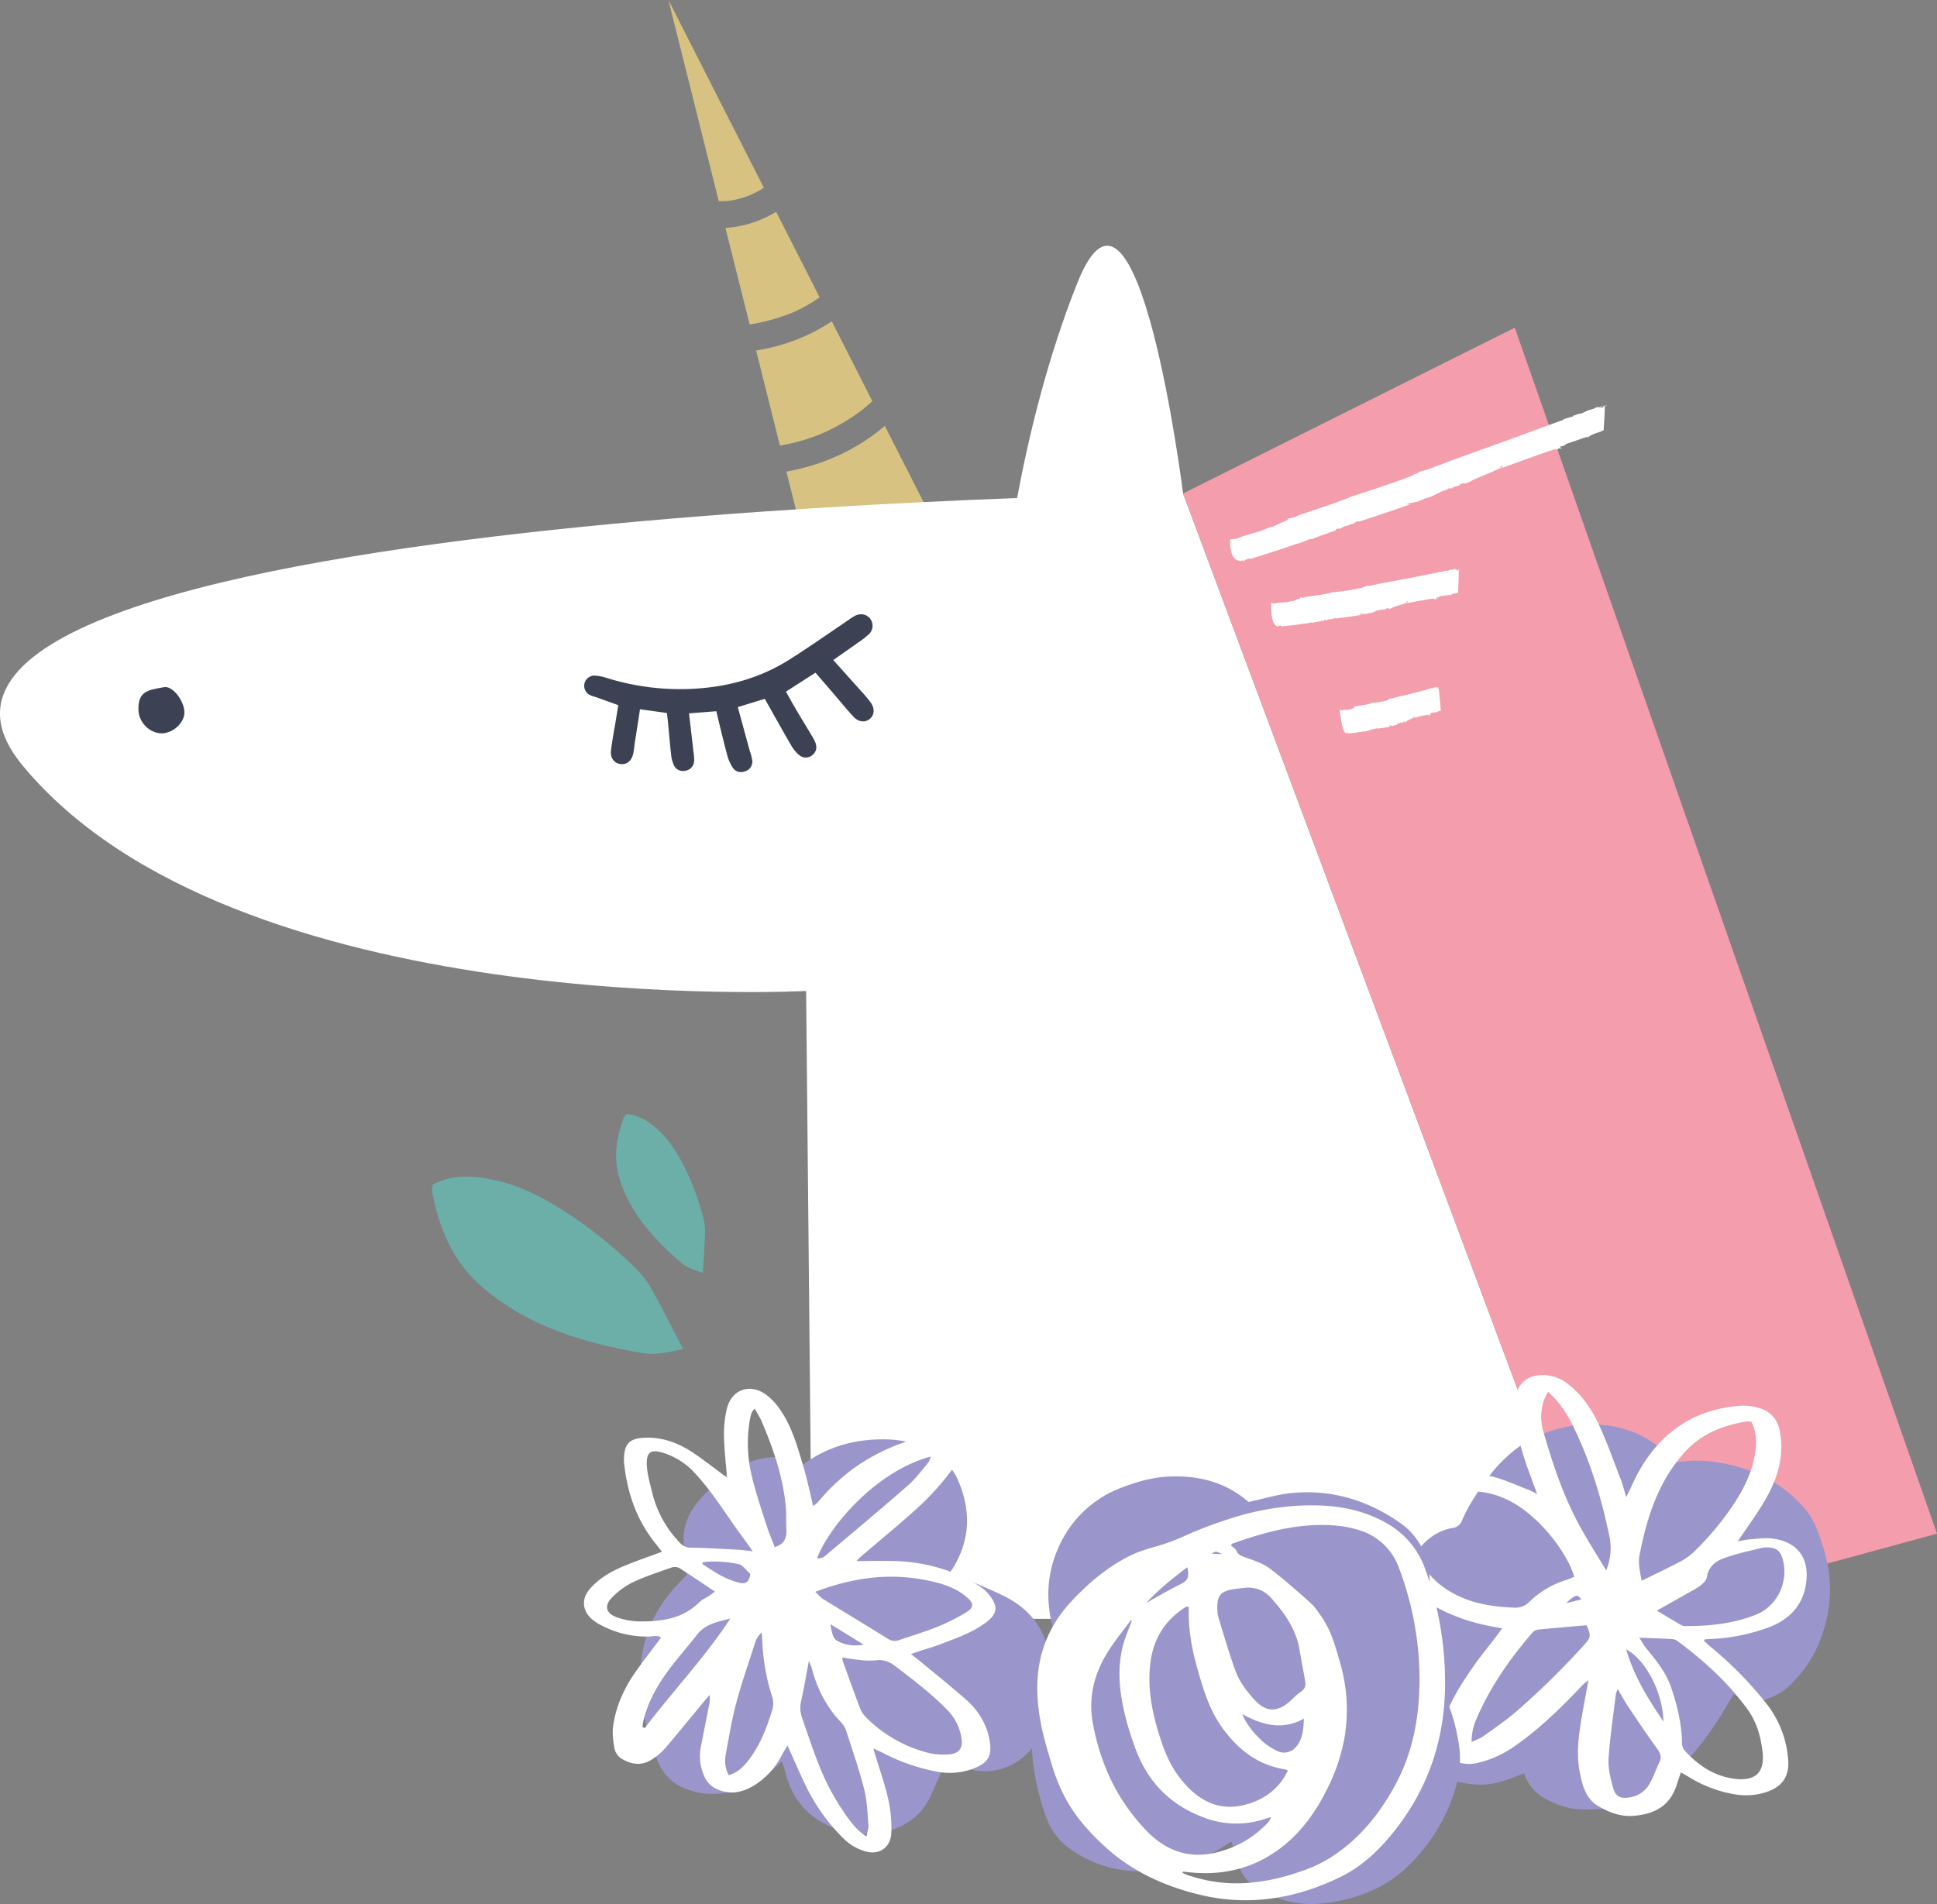 <svg xmlns="http://www.w3.org/2000/svg" viewBox="0.005 0 1079.995 1061.859" style=""><rect x="0.005" y="0" width="1079.995" height="1061.859" fill="#808080" stroke="none"/><g><title>what01_240034430</title><g data-name="Слой 2"><path d="M407.05 111.92a53.28 53.28 0 0 0 11.29-3.13 61.77 61.77 0 0 0 7.57-4.05L372.71 0l28.05 112.21a50.84 50.84 0 0 0 6.29-.29z" fill="#d7c281"></path><path d="M427.88 120.79a61.08 61.08 0 0 1-23.4 6.32L418 181a115.73 115.73 0 0 0 24-6.71 85.67 85.67 0 0 0 15-8.45l-24.22-47.68q-2.43 1.41-4.9 2.63z" fill="#d7c281"></path><path d="M426 194.67c-1.47.29-2.93.57-4.4.83l13.25 53a106.47 106.47 0 0 0 23.15-6.6 109.09 109.09 0 0 0 22.4-13.06c2.06-1.62 4.05-3.33 6-5.1l-22.62-44.53A104.81 104.81 0 0 1 426 194.67z" fill="#d7c281"></path><path d="M466.22 254.55a118.82 118.82 0 0 1-27.76 8.45l8.51 34 74.26-4.64-27.89-54.86a110.31 110.31 0 0 1-27.12 17.05z" fill="#d7c281"></path><path d="M449.47 552.66l3.4 350.17h441.07l-234.3-627.61s-765 8.42-647.33 151.34 437.16 126.1 437.16 126.1z" fill="#fff"></path><path fill="#f49dad" d="M905.74 902.83L1080 855.31 844.59 182.75l-184.95 92.47 234.3 627.61h11.8z"></path><path d="M659.64 275.22S634.43 73.48 600.8 157.53s-42 176.54-42 176.54l100.87-58.85z" fill="#fff"></path><path fill="#1d1d1b" d="M446.39 384.48l.05-.03-.43-.18.38.21z"></path><path d="M744.83 295.68v-.58c2.53-.9.94.35 3.24-.61.67-1.07 3.94-1.3 4.61-2 0 .05 1.17-.33 1.18-.08.21-.51 1.15-.49 1.83-.85.23-.21-.24 0-.48-.1l1.62-.75c.69-.08.93.1.24.39 4.4-1.38 25.39-8.31 30-10.17-.72-.09-2.08.62-2.79.34 1.14-.71 1.85-.55 2.29-1 .73.55 2.78-.79 4-.4l.21-.52h.7c5.29-2.33 1.17-.64 6-2.23 2.76-1.05 3.89-2.07 5.53-2.43-.25.09-1 .06-.26-.29.26.29 1.83-.94 2.32-.71.69-.29 3-1 2.06-1.27.47.11 2.55-.5 1.41.13a10.13 10.13 0 0 0 1.84-.67l-.93.17c2.31-.88 3.7-.95 5.07-1.94l-.92.12c1.37-.52 2.54-1 3.25-.68l-1.38.65A42.45 42.45 0 0 0 821 268l-.69.22c2.28-1.34 15-6.25 17-7.65h-1.17l1.83-1c-.23.06-.5 1.54-.75 1.48 4.17-1.5 25.75-9.4 29.69-10.5 1.63-.35.5.49.5.57 1.84-.82.66-.69 2.28-1.21.46-.1 0 .3-.21.45.69-.3 1.39-.4 1.39-.6-.94.2-.73-.42-1.2-.58l2.07-.68v.32c.46-.14.88-1.21 3-1.76 3.47-1.08 7.17-2.5 10.64-3.64 0 .19-.69.56-1.37.92a6.8 6.8 0 0 1 1.62-.47c-.95 0 1.37-.72.67-.62 2.28-1.61 5.77-2.11 7.83-3.35 0-.74.88-12.76.62-13.53a13.48 13.48 0 0 1 1.62-.46 5.19 5.19 0 0 0-2.32.63v.44c-1.62.74-.47-.09-2.09.49-.2-.29 1.27-.88 2.57-1.38-1.2.37-2.47.54-2.81 1.09-1.15.24 0-.45-1.41-.13a13 13 0 0 1-3.24 1.37c-2.78.58-3.89 1.92-6.45 2.44l.22-.2c-.92.11-2.54 1-4.16 1.3.46-.08.93 0 0 .39-1.86.41-3 1-4.39 1.24l-1.15.78c-6.24 2.12-30.64 11.21-36.88 13.46l.22-.14c-9.46 3.51-29 10.35-38.69 14.26a41.84 41.84 0 0 0-5.32 1.49c.92-.18.7.16 0 .38-4.86 1.67-.24.34-5.1 2.21-5.52 2.27-27.2 9.5-32.3 11-2.52 1.41-6 2.23-8.52 3.46l.23-.2c-2.76 1.16-18.93 6.34-22.15 7.66l.45-.08c-2.74 1.3-2.54.65-4.86 1.27.49.44-1.86 1.6-2.76 2v-.13c-1.39.59-4.42 2.17-6.72 3.07v-.34a61.34 61.34 0 0 1-6.91 2.68c-3.23 1-8.34 2.22-12.49 4.11l-3.05.14-.37.22s-.9 11.65 5.49 11.82v.32l1.11-.44c1.39-.32 1.88-.87 1.9-.56l-1.85.61c1.39-.38.49.11 0 .45a14.61 14.61 0 0 1 1.62-.4c.22-.2-.24-.05-.46 0a9.71 9.71 0 0 1 2.51-1.16c1.39-.46.26.44 1.87-.09 8.56-2.74 16.9-5.29 25.44-8.37.24.06 0 .13-.22.28 2.53-1 4.84-1.8 7.14-2.76a2.73 2.73 0 0 1 1.19.08c-.48-.11 12.88-4.83 13.12-4.84z" fill="#fff"></path><path d="M738.31 346.22v-.55c1.27-.24.48.55 1.63.23.33-.86 2-.25 2.3-.74 0 .07.59 0 .59.25.11-.46.58-.2.92-.37.11-.14-.12-.11-.23-.21l.8-.3c.34.08.47.32.12.42 2.21-.2 12.71-1.54 15-2.14-.35-.27-1 .07-1.4-.39.57-.39.93-.05 1.16-.39.36.7 1.39 0 2 .62l.11-.45.35.2c2.66-.88.6-.3 3-.61 1.38-.29 2-1 2.77-.91-.12 0-.47-.2-.13-.36.13.36.92-.42 1.16-.07.34-.12 1.51-.26 1-.71.24.23 1.29.16.72.48a2.27 2.27 0 0 0 .91-.18l-.46-.07c1.16-.26 1.86 0 2.53-.56l-.47-.13c.71-.15 1.28-.28 1.64.18l-.68.28a10.28 10.28 0 0 0 2.76-.8h-.33c1.12-.69 7.49-2.18 8.51-3l-.57-.31.92-.48c-.12 0-.26 1.33-.38 1.24 2.08-.39 12.9-2.51 14.86-2.57.81.1.26.61.26.66.9-.29.33-.47 1.13-.57.24 0 0 .3-.09.39.33-.11.69 0 .69-.21-.48-.07-.36-.59-.61-.88l1-.13v.32c.23 0 .45-.94 1.49-.94 1.74-.15 3.58-.57 5.33-.78 0 .17-.34.35-.69.53a1.72 1.72 0 0 1 .81-.05c-.46-.25.69-.33.34-.42 1.13-1 2.89-.55 3.93-1.24 0-.69.45-12 .32-12.77a3.07 3.07 0 0 1 .81 0c-.12-.17-.81-.13-1.15 0v.43c-.81.29-.24-.21-1.05-.06-.1-.34.63-.53 1.28-.69-.6.06-1.23-.09-1.41.33-.58 0 0-.43-.71-.48-.46.19-1 .64-1.61.52v-.07c-1.4-.14-2 .87-3.24.72l.12-.14c-.47-.13-1.27.28-2.09.19.24 0 .47.26 0 .38-.92-.07-1.51.25-2.2.09l-.57.45c-3.12.44-15.35 3-18.47 3.55l.11-.07c-4.74 1-14.53 2.58-19.37 3.87a9.48 9.48 0 0 0-2.66.07c.45.07.35.34 0 .37-2.44.37-.13.27-2.55.82a143.78 143.78 0 0 1-16.18 2.35c-1.26.73-3 .63-4.27 1.16l.11-.14c-1.38.42-9.47 1.3-11.08 1.75h.22c-1.37.55-1.26 0-2.44 0 .25.55-.93 1.06-1.38 1.19v-.13c-.7.21-2.21 1-3.37 1.23v-.31a14.42 14.42 0 0 1-3.46.8c-1.62.14-4.18 0-6.25.78l-1.55-.65-.17.14s-.48 10.91 2.73 12.69v.3l.54-.12c.7 0 .94-.37 1-.06l-.92.11c.68 0 .25.23 0 .43a4.37 4.37 0 0 1 .82 0c.11-.14-.13-.1-.25-.15.36-.17.82-.54 1.27-.49.69-.07.13.5.94.41 4.29-.48 8.45-.81 12.73-1.59.12.12 0 .13-.1.19 1.26-.32 2.42-.47 3.57-.82a1.15 1.15 0 0 1 .59.38c-.24-.22 6.46-1.36 6.56-1.31z" fill="#fff"></path><path d="M764.28 407.25l-.07-.55c.67-.14.31.57.91.31.08-.81 1-.11 1.18-.57 0 .06.31 0 .34.27 0-.43.3-.15.46-.3s-.08-.11-.14-.23l.4-.23c.2.09.29.33.11.42a61.41 61.41 0 0 0 8-1.24c-.22-.29-.56 0-.81-.47.28-.34.5 0 .59-.32.26.72.76 0 1.16.75v-.46l.22.24c1.34-.74.27-.28 1.56-.44.73-.21 1-.87 1.42-.73-.07 0-.27-.22-.1-.37.1.37.45-.36.62 0 .17-.07.79-.14.47-.62.17.24.73.22.45.53.18 0 .38 0 .49-.13l-.26-.1c.59-.19 1 .14 1.32-.41l-.27-.15c.36-.11.66-.2.91.26l-.35.22a2.84 2.84 0 0 0 1.42-.59h-.19c.55-.63 3.86-1.72 4.33-2.47l-.34-.33.44-.43c-.06 0 0 1.31-.06 1.19 1.09-.26 6.75-1.7 7.81-1.64.46.14.21.61.22.66.46-.24.12-.45.55-.51.14.05 0 .32 0 .39.17-.08.36 0 .35-.17-.26-.09-.26-.6-.42-.88l.56-.08v.31c.11 0 .14-.89.7-.84.94-.05 1.9-.35 2.82-.46 0 .19-.14.33-.31.47.11 0 .29-.1.43 0-.29-.28.34-.3.14-.4.51-.87 1.53-.36 2-1-.07-.67-1-11.75-1.2-12.56a1.06 1.06 0 0 1 .45 0 .47.47 0 0 0-.64 0v.43c-.4.24-.15-.22-.56-.12-.1-.33.28-.48.62-.6-.33 0-.69-.16-.74.24-.31-.08 0-.44-.44-.51-.24.15-.48.56-.81.4-.78-.23-1 .73-1.69.51v-.14c-.27-.14-.65.2-1.11.07.13.05.28.28 0 .38-.52-.13-.8.17-1.19 0l-.26.4c-1.65.26-8 2-9.68 2.43v-.07c-2.47.67-7.64 1.68-10.14 2.66-.47-.24-1 0-1.44-.06.25.09.23.34.05.36-1.3.22-.05.26-1.31.66a40.34 40.34 0 0 1-8.57 1.37c-.61.63-1.56.44-2.2.89v-.14c-.7.35-5 .73-5.84 1.08h.11c-.67.47-.68-.1-1.32-.15.19.55-.38 1-.62 1.07v-.12a11 11 0 0 1-1.71 1v-.31c-.43.43-1.43.5-1.8.6-.87 0-2.28-.23-3.32.4l-.89-.72-.1.1s.92 10.71 2.85 12.65v.31l.29-.09c.39.08.48-.31.52 0l-.48.06c.36 0 .15.22 0 .43a1 1 0 0 1 .44.06c0-.12-.07-.1-.14-.16.16-.14.37-.48.64-.39s.12.49.55.43a49.64 49.64 0 0 0 6.77-.81c.08.11 0 .13 0 .19.67-.26 1.27-.34 1.88-.59a.85.85 0 0 1 .35.39c-.15-.23 3.38-1 3.45-.91z" fill="#fff"></path><path d="M77.18 395.61c0 6.94 6 13.27 12.87 13.36 6.19.09 12.65-5.69 12.78-11.43.14-6.28-6.38-15.17-11.27-14.32-9.22 1.61-14.45 2.27-14.38 12.39z" fill="#3c4254"></path><path d="M529.44 877.36c3.27 1.18 6 2 8.54 3.11 7.32 3.14 14.72 6.12 21.85 9.65 15 7.45 23.73 19.37 25.88 36.35 1.91 15 .11 29-6.77 42.72a33.29 33.29 0 0 1-43.79 15.57c-2.55-1.22-5.06-2.49-7.3-3.6-3 6.87-5.87 13.64-8.9 20.35-9.3 20.62-34.72 24.65-49.91 19.54-15.65-5.26-26.61-15.11-30.83-31.56-.6-2.35-1.42-4.65-2.21-7.23-3.47 3-6.34 6.26-9.86 8.45-13.2 8.23-27.13 12.93-42.78 7.24a27 27 0 0 1-16.72-16c-6.74-17.32-11.1-35.16-9.33-53.93 1.62-17.15 8.69-31.94 20.55-44.44 1.81-1.91 3.68-3.76 5-5.12-.6-6.33-1.28-12.1-1.66-17.88-.64-9.81 3.29-18 9.65-25.08 7.64-8.48 16.23-15.92 27-20.1a46.31 46.31 0 0 1 12.34-2.7 20.69 20.69 0 0 1 16 5.27c14.5-11.32 30.94-15.72 48.72-15.21 12.22.35 23.32 4.38 32.32 12.95a28.63 28.63 0 0 1 6.31 8.4c7.62 16.64 7.9 33.18-1.56 49.35-.7 1.2-1.52 2.33-2.59 3.94z" fill="#9a96cc"></path><path d="M405.39 824.16c-.59-7.39-1.55-15.29-1.72-23.21a61 61 0 0 1 1.6-15.23c2.51-10.68 12.62-14.45 21.69-8.06a34.53 34.53 0 0 1 8.24 8.83c6.59 9.65 9.59 20.87 12.87 31.89 2.06 6.92 3.49 14 5.33 21.6a27.56 27.56 0 0 0 3.08-2.73c14.61-17.61 33.13-29.07 55.06-35.19 4.65-1.3 9.33-2.1 14.15-.88 8.7 2.21 11.89 9.21 6.59 16.44a149.53 149.53 0 0 1-18 20.82c-11 10.27-22.71 19.72-34.11 29.53-.87.75-1.65 1.61-2.66 2.61 7.86 0 15.26-.19 22.64.06a97.65 97.65 0 0 1 37 8.83 70.91 70.91 0 0 1 10.06 5.89 19.64 19.64 0 0 1 4.57 4.39c4.87 6.35 4.28 10.42-2.18 15.2-7.65 5.67-16.59 8.69-25.33 12.07-3.79 1.46-7.75 2.52-11.62 3.78-1.28.41-2.53.9-4.72 1.69 2.3 1.81 3.94 3 5.52 4.34 8.44 7 17 13.84 25.25 21.11 7.21 6.39 12 14.36 13.28 24.15.92 6.87-1.09 10.71-7.51 13.5a36.9 36.9 0 0 1-21.31 2.58 108.13 108.13 0 0 1-30.56-10.42c-1.51-.76-3.06-1.43-5.7-2.65 1.47 4.75 2.59 8.4 3.72 12 3 9.48 6 18.93 6.3 29a54.63 54.63 0 0 1 0 6.89c-.68 7.23-6.41 11.37-13.5 9.73a27.83 27.83 0 0 1-13.59-7.9A105.45 105.45 0 0 1 451 999.3c-3.76-7.2-6.88-14.74-10.28-22.14-.42-.92-.81-1.86-1.62-3.7-1.28 2.13-2.21 3.52-3 5a42.81 42.81 0 0 1-14.1 16.28c-7 4.65-14.34 6.82-22.54 2.89a13.24 13.24 0 0 1-6.79-7.08 27.19 27.19 0 0 1-1.94-16.11c1.5-7.64 3-15.28 4.49-22.92a17.16 17.16 0 0 0 .46-6.27c-1.17 1.38-2.38 2.73-3.53 4.12C385 958 378 966.64 370.76 975.11a35.19 35.19 0 0 1-7.25 6.1c-5.68 3.79-11.57 2.87-17-.44a9 9 0 0 1-3.85-5.39c-.78-4.28-1.38-8.84-.75-13.1 1.61-11 6.18-21 12.6-30.09 4.49-6.33 9.27-12.46 14.09-18.93-2.11-1.43-4.44-.63-6.55-.57a54.27 54.27 0 0 1-27.59-6.69 22.22 22.22 0 0 1-4.77-3.31c-5.17-4.82-5.44-11.15-.84-16.52 5-5.79 11.43-9.53 18.27-12.47s14.21-5.39 22-8.31l-4.12-5.2c-10.2-12.89-15.24-27.78-17-44a24.17 24.17 0 0 1-.05-3.71c.32-7 3.07-10 10-10.56 10.76-.91 20.27 2.71 29 8.6 6.39 4.33 12.46 9.15 18.4 13.55zm64.26 100.25a9 9 0 0 0 .21 1.84c3.18 8.81 6.31 17.65 9.66 26.4a15.22 15.22 0 0 0 3.48 5.23 74.9 74.9 0 0 0 34.65 19.7 37.1 37.1 0 0 0 11 .87c6.22-.38 8.49-3.53 7.35-9.61a28.43 28.43 0 0 0-7.53-14.91c-8.88-9.23-19.05-16.88-29.16-24.64-3.41-2.62-6.83-3.93-11.21-3.33a39.85 39.85 0 0 1-9-.24c-3.12-.28-6.22-.85-9.49-1.31zm-15.06-36.64c1.84 1.74 2.87 3.09 4.22 3.93 12 7.43 24.15 14.72 36.16 22.19a6.92 6.92 0 0 0 6.49.74c7-2.45 14.16-4.54 21-7.29a119.17 119.17 0 0 0 15.65-7.75c5.11-3 5.1-5.5.45-9.29-5-4.12-11-6.41-17.21-7.95-22.36-5.57-44.15-3.25-66.8 5.42zm-34.88-22.59c-1.91-2.7-3.15-4.56-4.49-6.34-9.46-12.55-17.36-26.23-28.24-37.77a39.6 39.6 0 0 0-16.76-10.68c-7.38-2.43-10-.61-9.55 7.12.32 5.06 1.79 10.06 3 15a60.45 60.45 0 0 0 15.53 28 7.63 7.63 0 0 0 6 2.6c8.83.18 17.65.7 26.46 1.17 2.38.13 4.75.52 8.12.9zm63.43 159c.44-2.49 1.24-4.55 1.08-6.52-.56-6.67-.77-13.49-2.4-19.93-2.74-10.79-6.43-21.34-9.85-32a13.09 13.09 0 0 0-2.82-5c-8.38-8.62-13.52-18.93-16.55-30.43a41.1 41.1 0 0 0-1.6-4c-1.51 8-2.72 15.14-4.26 22.19a16.41 16.41 0 0 0 .39 9.37c3 8.5 5.78 17.12 9.1 25.51a134.12 134.12 0 0 0 15.77 29.42c3 4.1 6 8.23 11.17 11.38zm-84.48-136.55c-6.7-4.46-13.1-8.83-19.64-13a5.72 5.72 0 0 0-4.36-.51c-7.33 2.57-14.75 5-21.78 8.28a42.94 42.94 0 0 0-11.13 8c-5.1 4.84-4.19 9.33 2.37 11.63a39.28 39.28 0 0 0 12.42 2.22c12.2.11 24-1.35 33.35-10.65 1.59-1.58 3.83-2.52 5.73-3.79 1.1-.74 2.14-1.55 3-2.22zM406.29 990c5.17-1.43 8.29-4.79 11.12-8.42 6.41-8.24 10-17.85 13.1-27.67a12.37 12.37 0 0 0 0-7.75 113.4 113.4 0 0 1-5.25-27c-.16-2.92-.37-5.83-.55-8.74a12 12 0 0 0-3.59 5.42c-3.64 11.27-7.54 22.47-10.61 33.9-2.47 9.2-4 18.66-5.75 28-.77 4-.74 8.06 1.55 12.23zm14.39-204.37a14.44 14.44 0 0 0-1.51 2.14 21.63 21.63 0 0 0-.87 3 77 77 0 0 0 .92 32.6c2.17 9.28 5.31 18.33 8.2 27.43 1.32 4.13 3.06 8.14 4.55 12 5.52-1.64 6.76-5.26 6.49-9.95s.09-9.2-.41-13.75c-1.81-16.49-7.14-32-13.71-47.14a70.13 70.13 0 0 0-3.66-6.43zM455.57 869c2.9.51 4.68-1.42 6.44-2.91 14.86-12.53 29.76-25 44.38-37.8 4.21-3.69 7.57-8.35 11.22-12.65.67-.78.85-2 1.4-3.33-29.49 7.69-56.19 37.81-63.44 56.69zm-48.39 33.69c-6.92 1.71-13.85 2.95-18.56 9-5.77 7.38-12.07 14.38-17.46 22s-9.91 15.95-12.23 25.19c-.35 1.4-.48 2.86-.71 4.3l1.3.55c15.59-20.55 33.43-39.3 47.66-61zM392 871.16l-.45 1.07c3.5 2.19 6.88 4.6 10.53 6.51a45.61 45.61 0 0 0 9.77 3.87c4.21 1.06 5.82-.36 6.5-4.83-2.17-1.89-4.14-5-6.64-5.5a65.12 65.12 0 0 0-19.71-1.12zm89.51 46L463 905.77c1 6.2 1.8 8.3 4.1 9.46a20.53 20.53 0 0 0 14.38 1.9z" fill="#fff"></path><path d="M849.77 988.93c-8.6 3.46-16.45 6.68-25.2 6.31a58.06 58.06 0 0 1-34.77-12.79c-7.45-6-10.39-14.56-12.34-23.51-3.17-14.53-2.76-29.18-1.44-43.86 1.13-12.55 2.88-25 7.58-36.77 3-7.57 6.53-14.95 13.21-20.15a28.45 28.45 0 0 1 12.88-6 6.4 6.4 0 0 0 5.47-4.18c3.5-8.18 8.44-15.51 13.62-22.71a82.21 82.21 0 0 1 16.49-17.18c17.63-13.66 49.86-20.21 74.56-4.77a52.07 52.07 0 0 1 7.15 5.5c2.22 2 4.16 4.33 6.57 6.88a71.77 71.77 0 0 1 24.94 0c18.76 3.15 35 10.9 47.68 25.51 5.63 6.5 8.13 14.44 10.6 22.39 5.61 18 4.54 35.67-2.66 52.92a67.77 67.77 0 0 1-17.82 24.84c-3.34 2.95-7.75 4.9-12 6.58-6.1 2.42-11.81 0-17.58-3-1.18 1.88-2.34 3.61-3.38 5.41-8.75 15.11-19 29.08-32.07 40.71-14.42 12.78-31.27 19-50.63 18-6.47-.34-12.46-2.59-18.19-5.48a25.45 25.45 0 0 1-12.71-14.66z" fill="#9a96cc"></path><path d="M968.94 859.64a60.34 60.34 0 0 1 6.6-1.16c4.39-.29 8.88-1 13.18-.36C1002.2 860 1009 868.93 1007 883c-1.67 12.2-9.39 20.34-20.93 24.6a106.72 106.72 0 0 1-32.69 6.49c-.88 0-1.76.1-2.64.19-.15 0-.27.21-.82.65 1.11 1 2.14 2.07 3.26 3a206.69 206.69 0 0 1 31.95 32.49A56.88 56.88 0 0 1 997 981.2c.82 9.52-3.34 15.42-12.5 18.35a36.25 36.25 0 0 1-16.8 1.19 69.41 69.41 0 0 1-24.83-9l-5.66-3.31c-.89 2.66-1.68 4.95-2.44 7.26-3.59 11.06-11.77 16-23.84 17-7.26.59-14-1.9-20.13-5.69-6.69-4.12-8.42-11.08-9.88-18.08-2-9.7-.94-19.39.62-29 1.18-7.32 2.63-14.59 4.13-22.83a29.41 29.41 0 0 0-3.12 2.47c-12.29 13-25 25.56-40 35.6a57.65 57.65 0 0 1-18.43 7.94c-5.67 1.42-10.86.29-15.93-2.21-2.64-1.29-3.86-3.55-4.39-6.27a29 29 0 0 1 1.2-15.12c3.69-10.87 9.77-20.42 16.22-29.74 3.91-5.66 8.34-11 12.52-16.46 1.17-1.53 2.3-3.09 3.82-5.15-2.39-.44-4.27-.78-6.14-1.14-14.44-2.79-27.89-7.9-39.89-16.58-12.53-9.06-19.41-21.43-21.03-36.58-1.36-12.84 4.67-22.43 16.62-27.22a71 71 0 0 1 45.33-3.06c7 1.83 13.59 4.95 20.36 7.52 1.07.41 2.06 1 4.23 2.11l-4.36-11.9c-3.61-9.83-6.61-19.84-7.88-30.26a45.65 45.65 0 0 1 .13-11.08c1.06-8.22 6.51-12.94 14.75-13.1a22.81 22.81 0 0 1 15.17 5.45c7.33 5.93 12.58 13.58 16.47 21.9 4.72 10.07 8.38 20.63 12.4 31 1.08 2.77 1.79 5.68 3 9.74 1.23-2.48 1.94-3.78 2.53-5.13 6-13.71 14.29-25.72 26.74-34.31 10.43-7.19 22.29-10.7 34.86-11.57a29.31 29.31 0 0 1 9.42 1.15c6.78 1.79 10.85 6.29 12.14 13.29 2.52 13.63-1.29 26-7.92 37.62-4.54 7.93-10 15.3-15.6 23.62zm-91.17 19.67a72.44 72.44 0 0 0-2.77-7 90.36 90.36 0 0 0-22.42-28c-15-12.53-32-15.83-50.74-9.69-9.27 3-15 11.23-13.73 21.76 1.72 14.49 9.13 25 21.75 32 10.67 5.94 22.29 7.71 34.27 8.2a10.78 10.78 0 0 0 8.53-3.2 51 51 0 0 1 20.83-12.31c1.32-.39 2.56-1 4.28-1.74zm98.8-86.39a11.28 11.28 0 0 0-2.52-.24c-13.22 2.19-25.27 6.81-34.55 17-14.85 16.34-21.23 36.49-25.34 57.53-.88 4.49.19 9.27 1.17 14.37 7.67-3.78 14.69-7.09 21.54-10.71a33.24 33.24 0 0 0 7.69-5.49A161 161 0 0 0 966 839.84c5.24-7.85 9.73-16.1 11.82-25.38 1.6-7.12 2.29-14.32-1.29-21.54zM914 913.33c1.73 2.68 2.55 4.3 3.68 5.67 5.63 6.82 11.2 13.59 14.14 22.23 3.38 10 5.77 20 6 30.58a7.18 7.18 0 0 0 1.4 4.4c7.87 8.58 17.22 14.83 29.09 15.94 10.76 1 15.65-4.09 14.46-14.86-.94-8.5-3.19-16.74-8.29-23.82-10.76-14.92-24.19-27.16-38.9-38.06a5.83 5.83 0 0 0-2.84-1.27c-5.76-.34-11.53-.52-18.73-.81zm9.8-15.09c5.21 3.12 9.38 5.66 13.62 8.1a5.29 5.29 0 0 0 2.57.51c13.36 0 26.56-1.35 39.06-6.35s18.79-19.5 14.55-32.11c-1.12-3.33-3.18-5-6.5-5.26a14.81 14.81 0 0 0-4.75.1c-7.36 1.86-14.89 3.35-21.92 6.08-4.2 1.63-8 4.79-8.75 10.28-.21 1.64-1.95 3.33-3.39 4.51a45.51 45.51 0 0 1-6.32 3.88c-5.67 3.22-11.36 6.41-18.17 10.26zm-39.2 8.16c-9.15.8-18.28 1.53-27.38 2.45a5.31 5.31 0 0 0-3 1.91c-12.56 14.5-23.39 30.15-31 47.82a30.52 30.52 0 0 0-2.7 12.9c2.52-1.21 4.73-1.91 6.52-3.19 6.17-4.42 12.47-8.71 18.21-13.65a427.17 427.17 0 0 0 37.83-37.09c4-4.38 4.16-5.27 1.52-11.15zm-21.5-130.22a46.36 46.36 0 0 0-2.45 5.28 28.8 28.8 0 0 0-.17 16.75c5.43 19.1 11.81 37.85 21.63 55.22 4.16 7.34 8.68 14.47 13.44 22.38a32.41 32.41 0 0 0 1.65-19.7c-4.26-20.5-10.32-40.45-19.4-59.37-3.51-7.32-7.63-14.33-14.7-20.56zM902 942.06a11.69 11.69 0 0 0-1 2.38c-1.47 12.1-3.33 24.18-4.13 36.32-.34 5.32 1.08 10.89 2.49 16.13s4.05 6.28 9.29 5.51a15.2 15.2 0 0 0 11.3-8c2.09-3.66 3.41-7.76 5.26-11.57 1.45-3 .52-5.15-1.31-7.68-5.58-7.73-10.91-15.66-16.22-23.58-1.92-2.87-3.54-5.94-5.65-9.52zm25.48 18.09c-.26-15.52-9.38-34.21-20.76-40.29 4.41 15.37 12.46 27.89 20.76 40.29zM881.64 892c-2.06-3.06-3.25-2.79-8.48 2.1l8.48-2.1z" fill="#fff"></path><path d="M782.19 915.8c2.39 2.24 4.59 4.22 6.7 6.3 14.31 14.13 21.7 31.71 24.61 51.21 1.57 10.55-.45 20.86-4.3 30.91a100.71 100.71 0 0 1-22 34.39 67.69 67.69 0 0 1-20.61 14.94 89.66 89.66 0 0 1-32.76 8.24c-11.09.56-21.24-2.33-30.94-7.35a24.89 24.89 0 0 1-12.53-15.23c-1.26-4-2.46-7.93-3.77-12.2-3.87 2.36-7.27 4.81-11 6.63-13.21 6.51-27.17 10.18-42 9.87a65.25 65.25 0 0 1-37.73-13 36.63 36.63 0 0 1-12.75-17.65 133.35 133.35 0 0 1-7.58-56.26c1.06-13.23 4.57-25.83 12.23-36.91 1.71-2.48 1.52-4.53.66-7.19-5.56-17.09-5.52-34.06 2.24-50.53a61.82 61.82 0 0 1 34.9-32.41c8.57-3.28 17.35-5.75 26.62-6.12 16.3-.64 31.14 3.15 43.75 14 .29.25.71.35.33.17 8.57-1.82 16.41-4.29 24.42-5 22-2 42.1 4.11 60.14 16.82 17.39 12.24 21.08 35.85 9.85 53.65-2.64 4.18-5.49 8.24-8.56 12.81z" fill="#9a96cc"></path><path d="M584.74 978.36c-3.86-12.57-6.6-25.27-6.36-38.59.32-18.27 6.86-33.78 19.25-47 9.27-9.88 19.56-18.56 31.63-24.76 5.14-2.64 10.84-4.31 16.43-5.88a111.82 111.82 0 0 0 14.84-5.58 244.1 244.1 0 0 1 26.79-10.09 151.37 151.37 0 0 1 38.6-6.85c16.16-.62 31.84 1.39 46.27 9.34a47.45 47.45 0 0 1 22.73 26.89 186.29 186.29 0 0 1 10.76 66.2c-.66 30.46-10.51 57.66-29.87 81.14-7.89 9.58-17.1 18.07-28.42 23.59-25 12.17-51.17 16.52-78.46 9.91-19.33-4.68-37.27-12.73-52.18-26.24-18.62-16.88-26.14-30.43-32-52.1zm74.94 65.37l-.31.81c1.13.47 2.24 1 3.41 1.39 2.54.78 5.08 1.55 7.66 2.16 18.93 4.52 37.3 1.73 55.31-4.57a75.87 75.87 0 0 0 13.52-6c17.3-10.16 29.54-25.06 38.93-42.52 9.81-18.24 13.2-38 13.28-58.42a175.79 175.79 0 0 0-11.35-61.83 33.81 33.81 0 0 0-22.62-21.48 63.33 63.33 0 0 0-15.1-2.64c-19.3-1.13-37.53 3.89-55.46 10.32-.23.08-.32.55-.57 1 1 .91 2.44 1.66 2.92 2.81 1.12 2.66 3.28 3.1 5.65 4 4.47 1.59 9.23 3.12 12.93 5.91 8 6.07 15.57 12.79 23.06 19.52 2.46 2.2 4.3 5.16 6.19 7.92 5.21 7.59 7.5 16.39 10 25.06a93.4 93.4 0 0 1 2.41 42.56 105.41 105.41 0 0 1-10.32 29.47c-5.67 11.11-12.84 21.24-22.49 29.28-15.49 12.91-33.48 17.8-53.46 15.7l-3.57-.38zm3.14-147.48c-.57-.17-.75-.29-.9-.26a3.32 3.32 0 0 0-1 .34c-11.31 7.18-17.74 17.48-19.46 30.71-1.64 12.69.33 25 3.88 37.18 2.84 9.69 6.15 19.15 12.5 27.3 12.14 15.58 26.06 19.92 42.8 12.76a33.93 33.93 0 0 0 17.42-16.82 6.72 6.72 0 0 0-1.34-.65c-15.32-2.37-26.4-11-35.25-23.28-7.21-10-10.59-21.49-13.86-33-3.18-11.22-5.18-22.64-4.8-34.23zm-31.73 7.69l-.5-.43c-3.64 4.87-7.44 9.63-10.88 14.63-9 13-13.3 27.3-10.34 43.19 4.25 22.81 13.73 43 30 59.81 11.83 12.15 25.65 16.19 42.13 11.07a56.86 56.86 0 0 0 25.76-16.09 14.25 14.25 0 0 0 1.43-2.77l-4.85 1.5a50.09 50.09 0 0 1-32.8-1.32c-18.77-7-31.34-20-38.11-38.76-1.87-5.15-3.62-10.38-5-15.68-3.59-13.84-5.46-27.83-1.64-41.94 1.22-4.5 3.15-8.81 4.75-13.21zm93 13.63c-2.43-10.22-8.18-18.3-15-26a17 17 0 0 0-15.54-6c-1.23.12-2.46.27-3.69.42-9.72 1.2-11.75 3.68-11 13.43a12.79 12.79 0 0 0 .49 2.61c3 9.79 5.85 19.67 9.31 29.31 2.29 6.35 6.35 11.85 11 16.81 6 6.46 11.83 6.89 18.66 1.42 2.34-1.87 4.28-4.34 6.79-5.91s3.07-3.64 2.59-6.27q-1.78-9.92-3.6-19.83zm-31.49 38.32c2.86 6.7 6.86 11 11 14.93a33.14 33.14 0 0 0 8.3 5.56 8.57 8.57 0 0 0 10.67-2.07c3.76-4.23 4.09-9.59 4.49-15.8-12.26 6.56-23.08 3.62-34.49-2.62zm-53.39-62c6.28-3.46 12.12-7 18.25-10 4.73-2.28 5.82-3.82 4.56-9.84-8.11 6.08-15.91 12.32-22.81 19.8zm42.15-27.12c-3.4-1.78-3.4-1.78-5.79-.3l5.79.3z" fill="#fff"></path><path d="M241.24 660.65c11-5.81 22.23-5 33.33-2.78 14.46 2.89 27.4 9.55 39.76 17.38a249.11 249.11 0 0 1 40.4 32.38 51.79 51.79 0 0 1 8.8 11.71c5.86 10.49 11.24 21.25 17.38 33-7.87 1.7-15.23 3.53-22.23 2.34-32.76-5.59-64.22-14.75-90.1-37.18-16.15-14-23.75-32.51-27.63-52.93-.2-1 .14-2.17.29-3.91z" fill="#6bafa8"></path><path d="M349.12 621.31c7.34.42 12.74 4.21 17.67 8.69 6.43 5.84 10.94 13.12 14.81 20.81a146 146 0 0 1 10.6 28.57 30.59 30.59 0 0 1 .9 8.58c-.22 7.07-.76 14.13-1.21 21.92-4.49-1.52-8.77-2.83-11.94-5.55-14.84-12.74-27.95-26.89-34.23-46-3.92-12-2.15-23.61 2.07-35.09a10.34 10.34 0 0 1 1.33-1.89z" fill="#6bafa8"></path><path d="M454.72 375.13l-16.49 10.59c1.68 3 3.6 6.54 5.65 10 2.84 4.85 5.8 9.63 8.67 14.46a24 24 0 0 1 2.1 4c1 2.68.53 5.2-1.79 7a5.56 5.56 0 0 1-7.22-.06 19.14 19.14 0 0 1-4.48-5.39c-4.89-8.4-9.61-16.9-14.73-26l-15.06 4.61 6.74 24.65a28.84 28.84 0 0 1 1.32 5 5.64 5.64 0 0 1-3.83 6.12c-2.7 1-5.35.43-7-1.92a23.61 23.61 0 0 1-3.12-7c-2.12-7.92-4-15.89-6.1-24.54l-15.2 1.18c.87 7.56 1.7 14.58 2.49 21.6a24.1 24.1 0 0 1 .33 5.14 5.68 5.68 0 0 1-4.94 5.27 5.52 5.52 0 0 1-6.4-3.28 17.81 17.81 0 0 1-1.45-5.59c-.66-5.8-1.13-11.61-1.69-17.42-.18-1.89-.44-3.78-.68-5.92l-15-2.08c-1 6.68-2 13-3 19.31a58.09 58.09 0 0 1-.84 5.77c-1 3.85-3.61 5.84-6.89 5.5-3.51-.35-5.92-3.27-5.44-7.51.66-5.79 1.82-11.52 2.76-17.28.42-2.54.82-5.08 1.3-8.08-4-1.45-7.83-2.83-11.64-4.19-1.22-.44-2.5-.72-3.68-1.24a5.72 5.72 0 0 1 2.43-11.05 28.91 28.91 0 0 1 6.94 1.46 137.53 137.53 0 0 0 49.31 5.8c18.47-1.19 35.81-6.05 51.52-15.85 11.19-7 21.93-14.65 32.88-22a34.63 34.63 0 0 1 4.34-2.82c3.35-1.6 6.79-.69 8.61 2.06a6.45 6.45 0 0 1-1 8.29 49 49 0 0 1-6.14 4.75c-4.35 3.11-8.74 6.15-13.69 9.62 5.6 6.25 10.78 12 15.92 17.79a60 60 0 0 1 5 6c2.42 3.58 2 7.15-.84 9.26-2.52 1.88-6 1.57-8.73-1.34-4.11-4.43-7.92-9.15-11.87-13.74l-9.41-10.92z" fill="#3c4254"></path></g></g></svg>